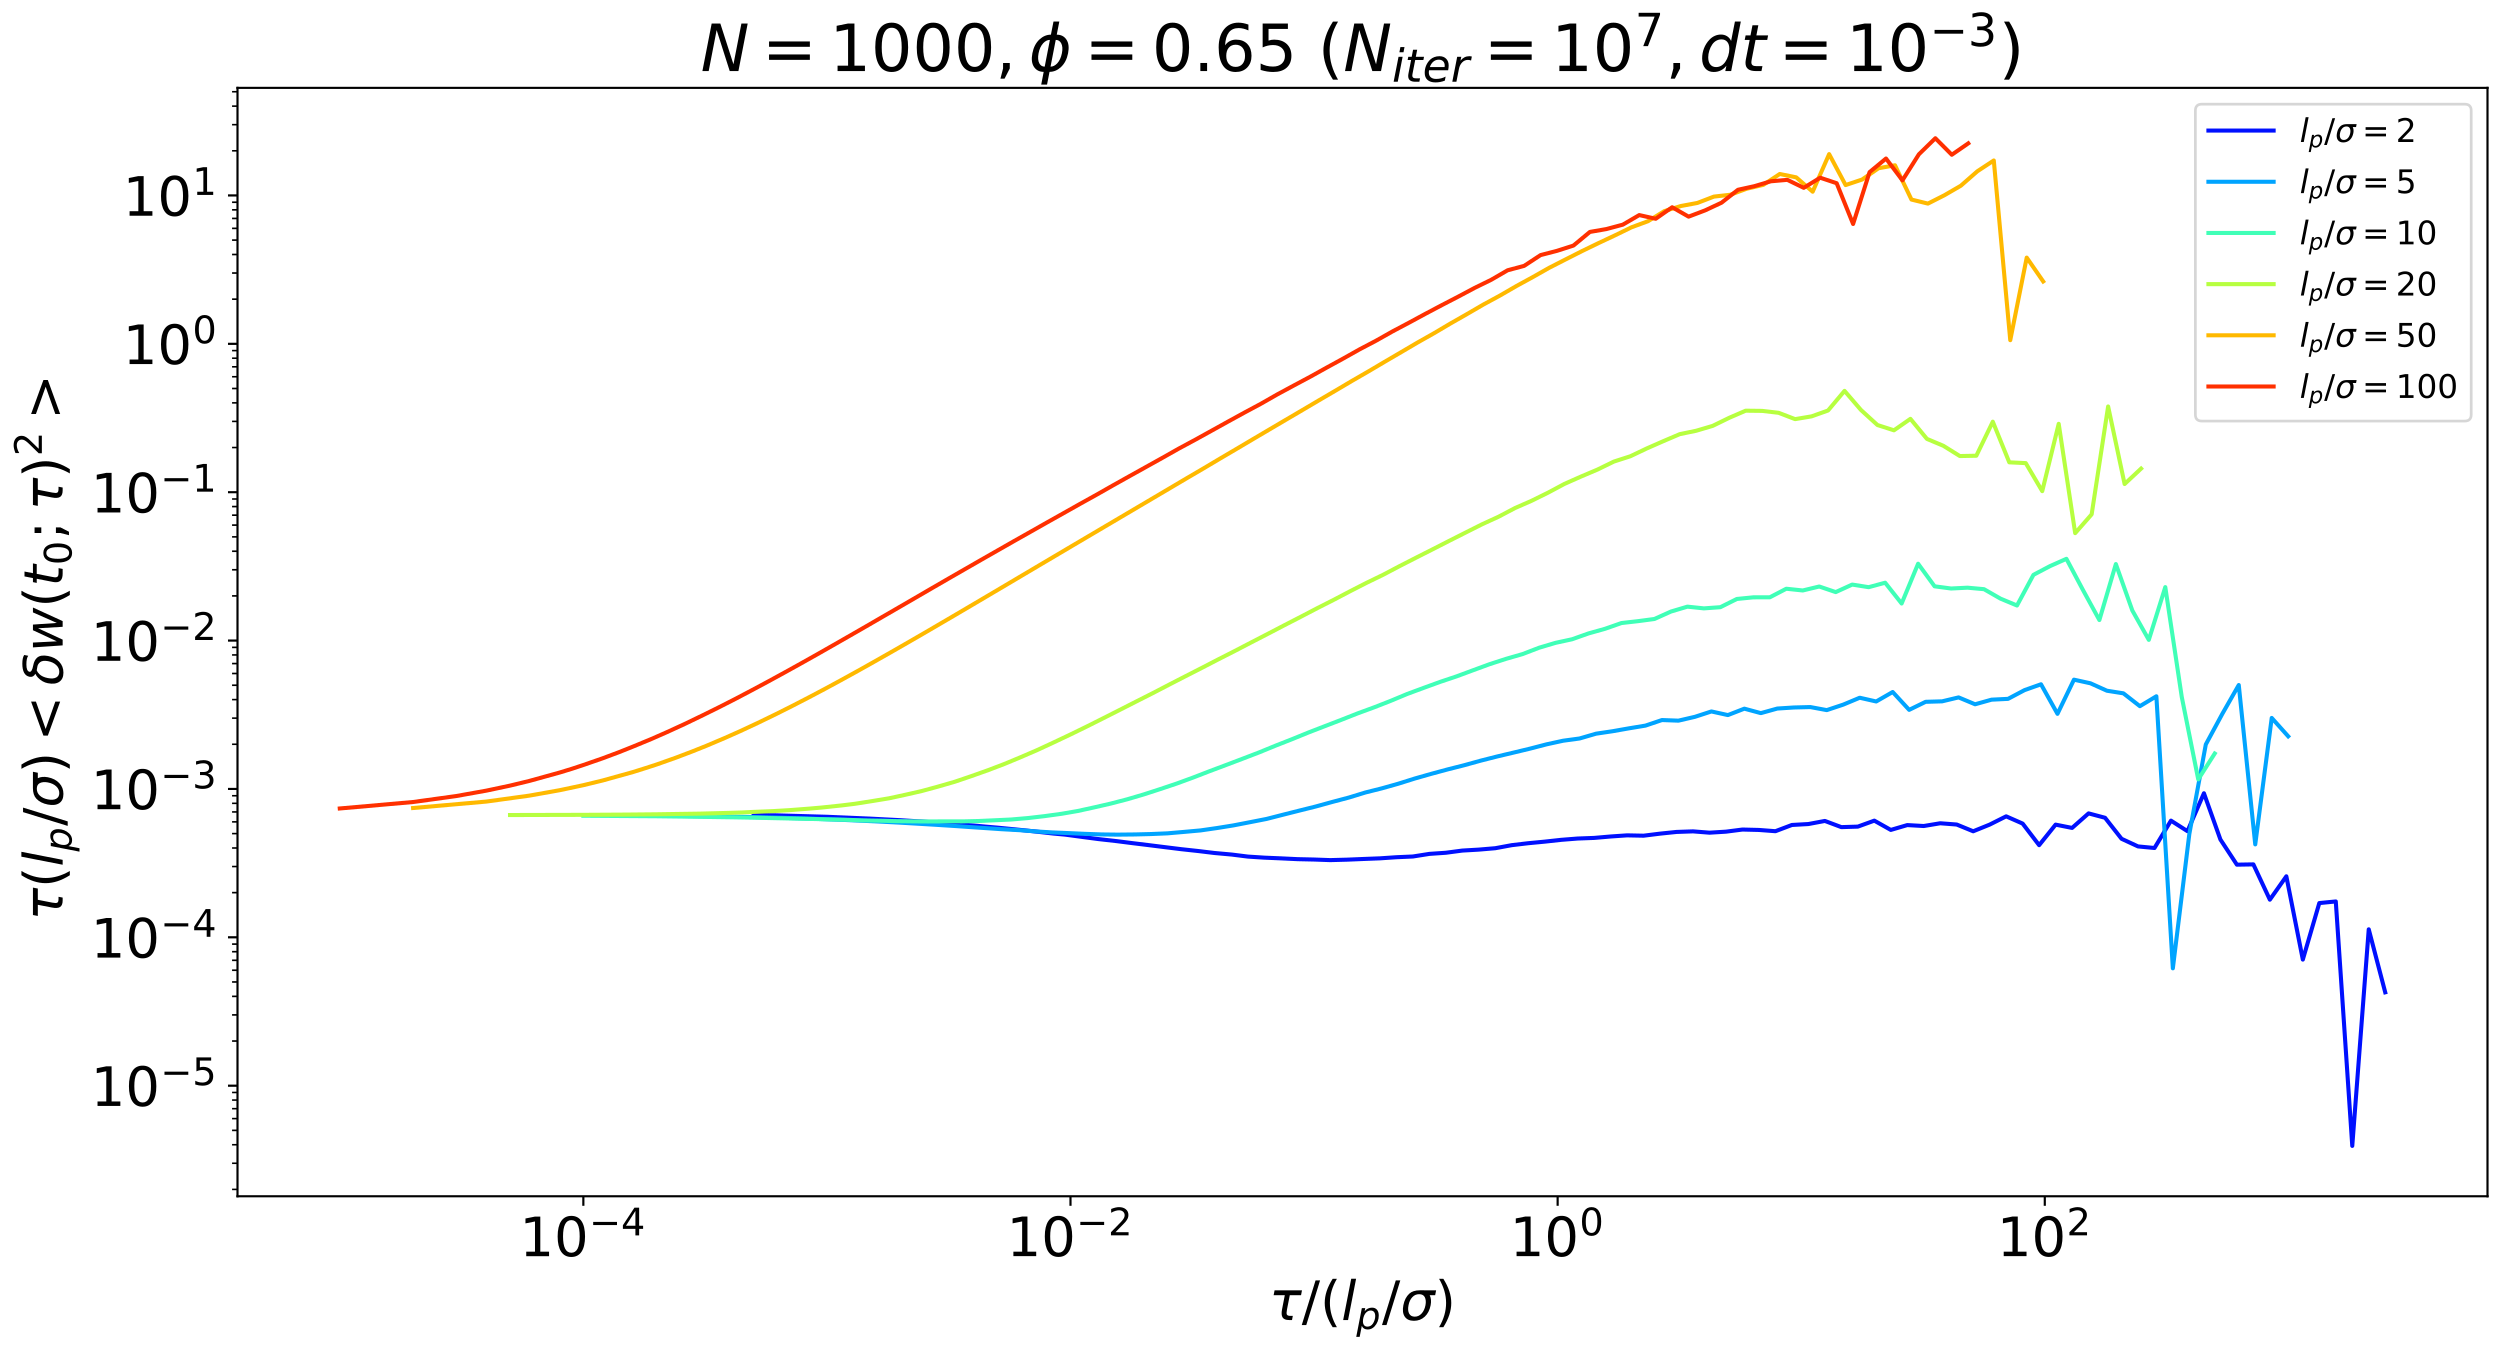 <?xml version="1.0" encoding="utf-8" standalone="no"?>
<!DOCTYPE svg PUBLIC "-//W3C//DTD SVG 1.1//EN"
  "http://www.w3.org/Graphics/SVG/1.1/DTD/svg11.dtd">
<!-- Created with matplotlib (https://matplotlib.org/) -->
<svg height="497.52pt" version="1.1" viewBox="0 0 920.16 497.52" width="920.16pt" xmlns="http://www.w3.org/2000/svg" xmlns:xlink="http://www.w3.org/1999/xlink">
 <defs>
  <style type="text/css">
*{stroke-linecap:butt;stroke-linejoin:round;}
  </style>
 </defs>
 <g id="figure_1">
  <g id="patch_1">
   <path d="M 0 497.52 
L 920.16 497.52 
L 920.16 0 
L 0 0 
z
" style="fill:#ffffff;"/>
  </g>
  <g id="axes_1">
   <g id="patch_2">
    <path d="M 87.415 440.305 
L 915.559 440.305 
L 915.559 32.339 
L 87.415 32.339 
z
" style="fill:#ffffff;"/>
   </g>
   <g id="matplotlib.axis_1">
    <g id="xtick_1">
     <g id="line2d_1">
      <defs>
       <path d="M 0 0 
L 0 3.5 
" id="m51d7470913" style="stroke:#000000;stroke-width:0.8;"/>
      </defs>
      <g>
       <use style="stroke:#000000;stroke-width:0.8;" x="214.709" xlink:href="#m51d7470913" y="440.305"/>
      </g>
     </g>
     <g id="text_1">
      <!-- $\mathdefault{10^{-4}}$ -->
      <defs>
       <path d="M 12.406 8.297 
L 28.516 8.297 
L 28.516 63.922 
L 10.984 60.406 
L 10.984 69.391 
L 28.422 72.906 
L 38.281 72.906 
L 38.281 8.297 
L 54.391 8.297 
L 54.391 0 
L 12.406 0 
z
" id="DejaVuSans-49"/>
       <path d="M 31.781 66.406 
Q 24.172 66.406 20.328 58.906 
Q 16.5 51.422 16.5 36.375 
Q 16.5 21.391 20.328 13.891 
Q 24.172 6.391 31.781 6.391 
Q 39.453 6.391 43.281 13.891 
Q 47.125 21.391 47.125 36.375 
Q 47.125 51.422 43.281 58.906 
Q 39.453 66.406 31.781 66.406 
z
M 31.781 74.219 
Q 44.047 74.219 50.516 64.516 
Q 56.984 54.828 56.984 36.375 
Q 56.984 17.969 50.516 8.266 
Q 44.047 -1.422 31.781 -1.422 
Q 19.531 -1.422 13.062 8.266 
Q 6.594 17.969 6.594 36.375 
Q 6.594 54.828 13.062 64.516 
Q 19.531 74.219 31.781 74.219 
z
" id="DejaVuSans-48"/>
       <path d="M 10.594 35.5 
L 73.188 35.5 
L 73.188 27.203 
L 10.594 27.203 
z
" id="DejaVuSans-8722"/>
       <path d="M 37.797 64.312 
L 12.891 25.391 
L 37.797 25.391 
z
M 35.203 72.906 
L 47.609 72.906 
L 47.609 25.391 
L 58.016 25.391 
L 58.016 17.188 
L 47.609 17.188 
L 47.609 0 
L 37.797 0 
L 37.797 17.188 
L 4.891 17.188 
L 4.891 26.703 
z
" id="DejaVuSans-52"/>
      </defs>
      <g transform="translate(191.209 462.502)scale(0.2 -0.2)">
       <use transform="translate(0 0.684)" xlink:href="#DejaVuSans-49"/>
       <use transform="translate(63.623 0.684)" xlink:href="#DejaVuSans-48"/>
       <use transform="translate(128.203 38.966)scale(0.7)" xlink:href="#DejaVuSans-8722"/>
       <use transform="translate(186.855 38.966)scale(0.7)" xlink:href="#DejaVuSans-52"/>
      </g>
     </g>
    </g>
    <g id="xtick_2">
     <g id="line2d_2">
      <g>
       <use style="stroke:#000000;stroke-width:0.8;" x="394.01" xlink:href="#m51d7470913" y="440.305"/>
      </g>
     </g>
     <g id="text_2">
      <!-- $\mathdefault{10^{-2}}$ -->
      <defs>
       <path d="M 19.188 8.297 
L 53.609 8.297 
L 53.609 0 
L 7.328 0 
L 7.328 8.297 
Q 12.938 14.109 22.625 23.891 
Q 32.328 33.688 34.812 36.531 
Q 39.547 41.844 41.422 45.531 
Q 43.312 49.219 43.312 52.781 
Q 43.312 58.594 39.234 62.25 
Q 35.156 65.922 28.609 65.922 
Q 23.969 65.922 18.812 64.312 
Q 13.672 62.703 7.812 59.422 
L 7.812 69.391 
Q 13.766 71.781 18.938 73 
Q 24.125 74.219 28.422 74.219 
Q 39.75 74.219 46.484 68.547 
Q 53.219 62.891 53.219 53.422 
Q 53.219 48.922 51.531 44.891 
Q 49.859 40.875 45.406 35.406 
Q 44.188 33.984 37.641 27.219 
Q 31.109 20.453 19.188 8.297 
z
" id="DejaVuSans-50"/>
      </defs>
      <g transform="translate(370.51 462.502)scale(0.2 -0.2)">
       <use transform="translate(0 0.766)" xlink:href="#DejaVuSans-49"/>
       <use transform="translate(63.623 0.766)" xlink:href="#DejaVuSans-48"/>
       <use transform="translate(128.203 39.047)scale(0.7)" xlink:href="#DejaVuSans-8722"/>
       <use transform="translate(186.855 39.047)scale(0.7)" xlink:href="#DejaVuSans-50"/>
      </g>
     </g>
    </g>
    <g id="xtick_3">
     <g id="line2d_3">
      <g>
       <use style="stroke:#000000;stroke-width:0.8;" x="573.312" xlink:href="#m51d7470913" y="440.305"/>
      </g>
     </g>
     <g id="text_3">
      <!-- $\mathdefault{10^{0}}$ -->
      <g transform="translate(555.712 462.502)scale(0.2 -0.2)">
       <use transform="translate(0 0.766)" xlink:href="#DejaVuSans-49"/>
       <use transform="translate(63.623 0.766)" xlink:href="#DejaVuSans-48"/>
       <use transform="translate(128.203 39.047)scale(0.7)" xlink:href="#DejaVuSans-48"/>
      </g>
     </g>
    </g>
    <g id="xtick_4">
     <g id="line2d_4">
      <g>
       <use style="stroke:#000000;stroke-width:0.8;" x="752.613" xlink:href="#m51d7470913" y="440.305"/>
      </g>
     </g>
     <g id="text_4">
      <!-- $\mathdefault{10^{2}}$ -->
      <g transform="translate(735.013 462.502)scale(0.2 -0.2)">
       <use transform="translate(0 0.766)" xlink:href="#DejaVuSans-49"/>
       <use transform="translate(63.623 0.766)" xlink:href="#DejaVuSans-48"/>
       <use transform="translate(128.203 39.047)scale(0.7)" xlink:href="#DejaVuSans-50"/>
      </g>
     </g>
    </g>
    <g id="text_5">
     <!-- $\tau/(l_p/\sigma)$ -->
     <defs>
      <path d="M 32.859 9.969 
Q 34.188 7.625 39.453 7.625 
L 43.75 7.625 
L 42.281 0 
L 36.922 0 
Q 28.125 0 25 4.688 
Q 21.922 9.469 23.969 19.828 
L 29 45.703 
L 8.453 45.703 
L 10.203 54.688 
L 60.641 54.688 
L 58.891 45.703 
L 38.188 45.703 
L 33.016 19.281 
Q 31.641 12.203 32.859 9.969 
z
" id="DejaVuSans-Oblique-964"/>
      <path d="M 25.391 72.906 
L 33.688 72.906 
L 8.297 -9.281 
L 0 -9.281 
z
" id="DejaVuSans-47"/>
      <path d="M 31 75.875 
Q 24.469 64.656 21.281 53.656 
Q 18.109 42.672 18.109 31.391 
Q 18.109 20.125 21.312 9.062 
Q 24.516 -2 31 -13.188 
L 23.188 -13.188 
Q 15.875 -1.703 12.234 9.375 
Q 8.594 20.453 8.594 31.391 
Q 8.594 42.281 12.203 53.312 
Q 15.828 64.359 23.188 75.875 
z
" id="DejaVuSans-40"/>
      <path d="M 18.312 75.984 
L 27.297 75.984 
L 12.5 0 
L 3.516 0 
z
" id="DejaVuSans-Oblique-108"/>
      <path d="M 49.609 33.688 
Q 49.609 40.875 46.484 44.672 
Q 43.359 48.484 37.5 48.484 
Q 33.5 48.484 29.859 46.438 
Q 26.219 44.391 23.391 40.484 
Q 20.609 36.625 18.938 31.156 
Q 17.281 25.688 17.281 20.312 
Q 17.281 13.484 20.406 9.797 
Q 23.531 6.109 29.297 6.109 
Q 33.547 6.109 37.188 8.109 
Q 40.828 10.109 43.406 13.922 
Q 46.188 17.922 47.891 23.344 
Q 49.609 28.766 49.609 33.688 
z
M 21.781 46.391 
Q 25.391 51.125 30.297 53.562 
Q 35.203 56 41.219 56 
Q 49.609 56 54.25 50.5 
Q 58.891 45.016 58.891 35.109 
Q 58.891 27 56 19.656 
Q 53.125 12.312 47.703 6.5 
Q 44.094 2.641 39.547 0.609 
Q 35.016 -1.422 29.984 -1.422 
Q 24.172 -1.422 20.219 1 
Q 16.266 3.422 14.312 8.203 
L 8.688 -20.797 
L -0.297 -20.797 
L 14.406 54.688 
L 23.391 54.688 
z
" id="DejaVuSans-Oblique-112"/>
      <path d="M 34.672 47.562 
Q 27.25 47.562 22.219 42.188 
Q 16.891 36.578 15.141 27.297 
Q 13.188 17.484 16.312 11.812 
Q 19.391 6.203 26.656 6.203 
Q 33.844 6.203 39.109 11.859 
Q 44.438 17.531 46.344 27.297 
Q 48.047 36.234 45.016 42.188 
Q 42.188 47.562 34.672 47.562 
z
M 36.078 54.734 
L 65.922 54.688 
L 64.156 45.703 
L 54.109 45.703 
Q 57.906 38.094 55.859 27.297 
Q 53.219 13.875 45.062 6.25 
Q 36.859 -1.422 25.141 -1.422 
Q 13.375 -1.422 8.203 6.25 
Q 3.031 13.875 5.672 27.297 
Q 8.25 40.766 16.406 48.391 
Q 23.188 54.734 36.078 54.734 
z
" id="DejaVuSans-Oblique-963"/>
      <path d="M 8.016 75.875 
L 15.828 75.875 
Q 23.141 64.359 26.781 53.312 
Q 30.422 42.281 30.422 31.391 
Q 30.422 20.453 26.781 9.375 
Q 23.141 -1.703 15.828 -13.188 
L 8.016 -13.188 
Q 14.5 -2 17.703 9.062 
Q 20.906 20.125 20.906 31.391 
Q 20.906 42.672 17.703 53.656 
Q 14.5 64.656 8.016 75.875 
z
" id="DejaVuSans-41"/>
     </defs>
     <g transform="translate(467.087 485.861)scale(0.2 -0.2)">
      <use transform="translate(0 0.016)" xlink:href="#DejaVuSans-Oblique-964"/>
      <use transform="translate(60.205 0.016)" xlink:href="#DejaVuSans-47"/>
      <use transform="translate(93.896 0.016)" xlink:href="#DejaVuSans-40"/>
      <use transform="translate(132.91 0.016)" xlink:href="#DejaVuSans-Oblique-108"/>
      <use transform="translate(160.693 -16.391)scale(0.7)" xlink:href="#DejaVuSans-Oblique-112"/>
      <use transform="translate(207.861 0.016)" xlink:href="#DejaVuSans-47"/>
      <use transform="translate(241.553 0.016)" xlink:href="#DejaVuSans-Oblique-963"/>
      <use transform="translate(304.932 0.016)" xlink:href="#DejaVuSans-41"/>
     </g>
    </g>
   </g>
   <g id="matplotlib.axis_2">
    <g id="ytick_1">
     <g id="line2d_5">
      <defs>
       <path d="M 0 0 
L -3.5 0 
" id="mcad08c10b7" style="stroke:#000000;stroke-width:0.8;"/>
      </defs>
      <g>
       <use style="stroke:#000000;stroke-width:0.8;" x="87.415" xlink:href="#mcad08c10b7" y="399.602"/>
      </g>
     </g>
     <g id="text_6">
      <!-- $\mathdefault{10^{-5}}$ -->
      <defs>
       <path d="M 10.797 72.906 
L 49.516 72.906 
L 49.516 64.594 
L 19.828 64.594 
L 19.828 46.734 
Q 21.969 47.469 24.109 47.828 
Q 26.266 48.188 28.422 48.188 
Q 40.625 48.188 47.75 41.5 
Q 54.891 34.812 54.891 23.391 
Q 54.891 11.625 47.562 5.094 
Q 40.234 -1.422 26.906 -1.422 
Q 22.312 -1.422 17.547 -0.641 
Q 12.797 0.141 7.719 1.703 
L 7.719 11.625 
Q 12.109 9.234 16.797 8.062 
Q 21.484 6.891 26.703 6.891 
Q 35.156 6.891 40.078 11.328 
Q 45.016 15.766 45.016 23.391 
Q 45.016 31 40.078 35.438 
Q 35.156 39.891 26.703 39.891 
Q 22.75 39.891 18.812 39.016 
Q 14.891 38.141 10.797 36.281 
z
" id="DejaVuSans-53"/>
      </defs>
      <g transform="translate(33.415 407.201)scale(0.2 -0.2)">
       <use transform="translate(0 0.684)" xlink:href="#DejaVuSans-49"/>
       <use transform="translate(63.623 0.684)" xlink:href="#DejaVuSans-48"/>
       <use transform="translate(128.203 38.966)scale(0.7)" xlink:href="#DejaVuSans-8722"/>
       <use transform="translate(186.855 38.966)scale(0.7)" xlink:href="#DejaVuSans-53"/>
      </g>
     </g>
    </g>
    <g id="ytick_2">
     <g id="line2d_6">
      <g>
       <use style="stroke:#000000;stroke-width:0.8;" x="87.415" xlink:href="#mcad08c10b7" y="344.992"/>
      </g>
     </g>
     <g id="text_7">
      <!-- $\mathdefault{10^{-4}}$ -->
      <g transform="translate(33.415 352.59)scale(0.2 -0.2)">
       <use transform="translate(0 0.684)" xlink:href="#DejaVuSans-49"/>
       <use transform="translate(63.623 0.684)" xlink:href="#DejaVuSans-48"/>
       <use transform="translate(128.203 38.966)scale(0.7)" xlink:href="#DejaVuSans-8722"/>
       <use transform="translate(186.855 38.966)scale(0.7)" xlink:href="#DejaVuSans-52"/>
      </g>
     </g>
    </g>
    <g id="ytick_3">
     <g id="line2d_7">
      <g>
       <use style="stroke:#000000;stroke-width:0.8;" x="87.415" xlink:href="#mcad08c10b7" y="290.381"/>
      </g>
     </g>
     <g id="text_8">
      <!-- $\mathdefault{10^{-3}}$ -->
      <defs>
       <path d="M 40.578 39.312 
Q 47.656 37.797 51.625 33 
Q 55.609 28.219 55.609 21.188 
Q 55.609 10.406 48.188 4.484 
Q 40.766 -1.422 27.094 -1.422 
Q 22.516 -1.422 17.656 -0.516 
Q 12.797 0.391 7.625 2.203 
L 7.625 11.719 
Q 11.719 9.328 16.594 8.109 
Q 21.484 6.891 26.812 6.891 
Q 36.078 6.891 40.938 10.547 
Q 45.797 14.203 45.797 21.188 
Q 45.797 27.641 41.281 31.266 
Q 36.766 34.906 28.719 34.906 
L 20.219 34.906 
L 20.219 43.016 
L 29.109 43.016 
Q 36.375 43.016 40.234 45.922 
Q 44.094 48.828 44.094 54.297 
Q 44.094 59.906 40.109 62.906 
Q 36.141 65.922 28.719 65.922 
Q 24.656 65.922 20.016 65.031 
Q 15.375 64.156 9.812 62.312 
L 9.812 71.094 
Q 15.438 72.656 20.344 73.438 
Q 25.25 74.219 29.594 74.219 
Q 40.828 74.219 47.359 69.109 
Q 53.906 64.016 53.906 55.328 
Q 53.906 49.266 50.438 45.094 
Q 46.969 40.922 40.578 39.312 
z
" id="DejaVuSans-51"/>
      </defs>
      <g transform="translate(33.415 297.979)scale(0.2 -0.2)">
       <use transform="translate(0 0.766)" xlink:href="#DejaVuSans-49"/>
       <use transform="translate(63.623 0.766)" xlink:href="#DejaVuSans-48"/>
       <use transform="translate(128.203 39.047)scale(0.7)" xlink:href="#DejaVuSans-8722"/>
       <use transform="translate(186.855 39.047)scale(0.7)" xlink:href="#DejaVuSans-51"/>
      </g>
     </g>
    </g>
    <g id="ytick_4">
     <g id="line2d_8">
      <g>
       <use style="stroke:#000000;stroke-width:0.8;" x="87.415" xlink:href="#mcad08c10b7" y="235.77"/>
      </g>
     </g>
     <g id="text_9">
      <!-- $\mathdefault{10^{-2}}$ -->
      <g transform="translate(33.415 243.369)scale(0.2 -0.2)">
       <use transform="translate(0 0.766)" xlink:href="#DejaVuSans-49"/>
       <use transform="translate(63.623 0.766)" xlink:href="#DejaVuSans-48"/>
       <use transform="translate(128.203 39.047)scale(0.7)" xlink:href="#DejaVuSans-8722"/>
       <use transform="translate(186.855 39.047)scale(0.7)" xlink:href="#DejaVuSans-50"/>
      </g>
     </g>
    </g>
    <g id="ytick_5">
     <g id="line2d_9">
      <g>
       <use style="stroke:#000000;stroke-width:0.8;" x="87.415" xlink:href="#mcad08c10b7" y="181.159"/>
      </g>
     </g>
     <g id="text_10">
      <!-- $\mathdefault{10^{-1}}$ -->
      <g transform="translate(33.415 188.758)scale(0.2 -0.2)">
       <use transform="translate(0 0.684)" xlink:href="#DejaVuSans-49"/>
       <use transform="translate(63.623 0.684)" xlink:href="#DejaVuSans-48"/>
       <use transform="translate(128.203 38.966)scale(0.7)" xlink:href="#DejaVuSans-8722"/>
       <use transform="translate(186.855 38.966)scale(0.7)" xlink:href="#DejaVuSans-49"/>
      </g>
     </g>
    </g>
    <g id="ytick_6">
     <g id="line2d_10">
      <g>
       <use style="stroke:#000000;stroke-width:0.8;" x="87.415" xlink:href="#mcad08c10b7" y="126.549"/>
      </g>
     </g>
     <g id="text_11">
      <!-- $\mathdefault{10^{0}}$ -->
      <g transform="translate(45.215 134.147)scale(0.2 -0.2)">
       <use transform="translate(0 0.766)" xlink:href="#DejaVuSans-49"/>
       <use transform="translate(63.623 0.766)" xlink:href="#DejaVuSans-48"/>
       <use transform="translate(128.203 39.047)scale(0.7)" xlink:href="#DejaVuSans-48"/>
      </g>
     </g>
    </g>
    <g id="ytick_7">
     <g id="line2d_11">
      <g>
       <use style="stroke:#000000;stroke-width:0.8;" x="87.415" xlink:href="#mcad08c10b7" y="71.938"/>
      </g>
     </g>
     <g id="text_12">
      <!-- $\mathdefault{10^{1}}$ -->
      <g transform="translate(45.215 79.536)scale(0.2 -0.2)">
       <use transform="translate(0 0.684)" xlink:href="#DejaVuSans-49"/>
       <use transform="translate(63.623 0.684)" xlink:href="#DejaVuSans-48"/>
       <use transform="translate(128.203 38.966)scale(0.7)" xlink:href="#DejaVuSans-49"/>
      </g>
     </g>
    </g>
    <g id="ytick_8">
     <g id="line2d_12">
      <defs>
       <path d="M 0 0 
L -2 0 
" id="mdde4b1c994" style="stroke:#000000;stroke-width:0.6;"/>
      </defs>
      <g>
       <use style="stroke:#000000;stroke-width:0.6;" x="87.415" xlink:href="#mdde4b1c994" y="437.773"/>
      </g>
     </g>
    </g>
    <g id="ytick_9">
     <g id="line2d_13">
      <g>
       <use style="stroke:#000000;stroke-width:0.6;" x="87.415" xlink:href="#mdde4b1c994" y="428.157"/>
      </g>
     </g>
    </g>
    <g id="ytick_10">
     <g id="line2d_14">
      <g>
       <use style="stroke:#000000;stroke-width:0.6;" x="87.415" xlink:href="#mdde4b1c994" y="421.334"/>
      </g>
     </g>
    </g>
    <g id="ytick_11">
     <g id="line2d_15">
      <g>
       <use style="stroke:#000000;stroke-width:0.6;" x="87.415" xlink:href="#mdde4b1c994" y="416.042"/>
      </g>
     </g>
    </g>
    <g id="ytick_12">
     <g id="line2d_16">
      <g>
       <use style="stroke:#000000;stroke-width:0.6;" x="87.415" xlink:href="#mdde4b1c994" y="411.718"/>
      </g>
     </g>
    </g>
    <g id="ytick_13">
     <g id="line2d_17">
      <g>
       <use style="stroke:#000000;stroke-width:0.6;" x="87.415" xlink:href="#mdde4b1c994" y="408.062"/>
      </g>
     </g>
    </g>
    <g id="ytick_14">
     <g id="line2d_18">
      <g>
       <use style="stroke:#000000;stroke-width:0.6;" x="87.415" xlink:href="#mdde4b1c994" y="404.895"/>
      </g>
     </g>
    </g>
    <g id="ytick_15">
     <g id="line2d_19">
      <g>
       <use style="stroke:#000000;stroke-width:0.6;" x="87.415" xlink:href="#mdde4b1c994" y="402.101"/>
      </g>
     </g>
    </g>
    <g id="ytick_16">
     <g id="line2d_20">
      <g>
       <use style="stroke:#000000;stroke-width:0.6;" x="87.415" xlink:href="#mdde4b1c994" y="383.163"/>
      </g>
     </g>
    </g>
    <g id="ytick_17">
     <g id="line2d_21">
      <g>
       <use style="stroke:#000000;stroke-width:0.6;" x="87.415" xlink:href="#mdde4b1c994" y="373.546"/>
      </g>
     </g>
    </g>
    <g id="ytick_18">
     <g id="line2d_22">
      <g>
       <use style="stroke:#000000;stroke-width:0.6;" x="87.415" xlink:href="#mdde4b1c994" y="366.723"/>
      </g>
     </g>
    </g>
    <g id="ytick_19">
     <g id="line2d_23">
      <g>
       <use style="stroke:#000000;stroke-width:0.6;" x="87.415" xlink:href="#mdde4b1c994" y="361.431"/>
      </g>
     </g>
    </g>
    <g id="ytick_20">
     <g id="line2d_24">
      <g>
       <use style="stroke:#000000;stroke-width:0.6;" x="87.415" xlink:href="#mdde4b1c994" y="357.107"/>
      </g>
     </g>
    </g>
    <g id="ytick_21">
     <g id="line2d_25">
      <g>
       <use style="stroke:#000000;stroke-width:0.6;" x="87.415" xlink:href="#mdde4b1c994" y="353.451"/>
      </g>
     </g>
    </g>
    <g id="ytick_22">
     <g id="line2d_26">
      <g>
       <use style="stroke:#000000;stroke-width:0.6;" x="87.415" xlink:href="#mdde4b1c994" y="350.284"/>
      </g>
     </g>
    </g>
    <g id="ytick_23">
     <g id="line2d_27">
      <g>
       <use style="stroke:#000000;stroke-width:0.6;" x="87.415" xlink:href="#mdde4b1c994" y="347.49"/>
      </g>
     </g>
    </g>
    <g id="ytick_24">
     <g id="line2d_28">
      <g>
       <use style="stroke:#000000;stroke-width:0.6;" x="87.415" xlink:href="#mdde4b1c994" y="328.552"/>
      </g>
     </g>
    </g>
    <g id="ytick_25">
     <g id="line2d_29">
      <g>
       <use style="stroke:#000000;stroke-width:0.6;" x="87.415" xlink:href="#mdde4b1c994" y="318.936"/>
      </g>
     </g>
    </g>
    <g id="ytick_26">
     <g id="line2d_30">
      <g>
       <use style="stroke:#000000;stroke-width:0.6;" x="87.415" xlink:href="#mdde4b1c994" y="312.113"/>
      </g>
     </g>
    </g>
    <g id="ytick_27">
     <g id="line2d_31">
      <g>
       <use style="stroke:#000000;stroke-width:0.6;" x="87.415" xlink:href="#mdde4b1c994" y="306.82"/>
      </g>
     </g>
    </g>
    <g id="ytick_28">
     <g id="line2d_32">
      <g>
       <use style="stroke:#000000;stroke-width:0.6;" x="87.415" xlink:href="#mdde4b1c994" y="302.496"/>
      </g>
     </g>
    </g>
    <g id="ytick_29">
     <g id="line2d_33">
      <g>
       <use style="stroke:#000000;stroke-width:0.6;" x="87.415" xlink:href="#mdde4b1c994" y="298.84"/>
      </g>
     </g>
    </g>
    <g id="ytick_30">
     <g id="line2d_34">
      <g>
       <use style="stroke:#000000;stroke-width:0.6;" x="87.415" xlink:href="#mdde4b1c994" y="295.673"/>
      </g>
     </g>
    </g>
    <g id="ytick_31">
     <g id="line2d_35">
      <g>
       <use style="stroke:#000000;stroke-width:0.6;" x="87.415" xlink:href="#mdde4b1c994" y="292.88"/>
      </g>
     </g>
    </g>
    <g id="ytick_32">
     <g id="line2d_36">
      <g>
       <use style="stroke:#000000;stroke-width:0.6;" x="87.415" xlink:href="#mdde4b1c994" y="273.941"/>
      </g>
     </g>
    </g>
    <g id="ytick_33">
     <g id="line2d_37">
      <g>
       <use style="stroke:#000000;stroke-width:0.6;" x="87.415" xlink:href="#mdde4b1c994" y="264.325"/>
      </g>
     </g>
    </g>
    <g id="ytick_34">
     <g id="line2d_38">
      <g>
       <use style="stroke:#000000;stroke-width:0.6;" x="87.415" xlink:href="#mdde4b1c994" y="257.502"/>
      </g>
     </g>
    </g>
    <g id="ytick_35">
     <g id="line2d_39">
      <g>
       <use style="stroke:#000000;stroke-width:0.6;" x="87.415" xlink:href="#mdde4b1c994" y="252.21"/>
      </g>
     </g>
    </g>
    <g id="ytick_36">
     <g id="line2d_40">
      <g>
       <use style="stroke:#000000;stroke-width:0.6;" x="87.415" xlink:href="#mdde4b1c994" y="247.885"/>
      </g>
     </g>
    </g>
    <g id="ytick_37">
     <g id="line2d_41">
      <g>
       <use style="stroke:#000000;stroke-width:0.6;" x="87.415" xlink:href="#mdde4b1c994" y="244.229"/>
      </g>
     </g>
    </g>
    <g id="ytick_38">
     <g id="line2d_42">
      <g>
       <use style="stroke:#000000;stroke-width:0.6;" x="87.415" xlink:href="#mdde4b1c994" y="241.062"/>
      </g>
     </g>
    </g>
    <g id="ytick_39">
     <g id="line2d_43">
      <g>
       <use style="stroke:#000000;stroke-width:0.6;" x="87.415" xlink:href="#mdde4b1c994" y="238.269"/>
      </g>
     </g>
    </g>
    <g id="ytick_40">
     <g id="line2d_44">
      <g>
       <use style="stroke:#000000;stroke-width:0.6;" x="87.415" xlink:href="#mdde4b1c994" y="219.331"/>
      </g>
     </g>
    </g>
    <g id="ytick_41">
     <g id="line2d_45">
      <g>
       <use style="stroke:#000000;stroke-width:0.6;" x="87.415" xlink:href="#mdde4b1c994" y="209.714"/>
      </g>
     </g>
    </g>
    <g id="ytick_42">
     <g id="line2d_46">
      <g>
       <use style="stroke:#000000;stroke-width:0.6;" x="87.415" xlink:href="#mdde4b1c994" y="202.891"/>
      </g>
     </g>
    </g>
    <g id="ytick_43">
     <g id="line2d_47">
      <g>
       <use style="stroke:#000000;stroke-width:0.6;" x="87.415" xlink:href="#mdde4b1c994" y="197.599"/>
      </g>
     </g>
    </g>
    <g id="ytick_44">
     <g id="line2d_48">
      <g>
       <use style="stroke:#000000;stroke-width:0.6;" x="87.415" xlink:href="#mdde4b1c994" y="193.275"/>
      </g>
     </g>
    </g>
    <g id="ytick_45">
     <g id="line2d_49">
      <g>
       <use style="stroke:#000000;stroke-width:0.6;" x="87.415" xlink:href="#mdde4b1c994" y="189.619"/>
      </g>
     </g>
    </g>
    <g id="ytick_46">
     <g id="line2d_50">
      <g>
       <use style="stroke:#000000;stroke-width:0.6;" x="87.415" xlink:href="#mdde4b1c994" y="186.452"/>
      </g>
     </g>
    </g>
    <g id="ytick_47">
     <g id="line2d_51">
      <g>
       <use style="stroke:#000000;stroke-width:0.6;" x="87.415" xlink:href="#mdde4b1c994" y="183.658"/>
      </g>
     </g>
    </g>
    <g id="ytick_48">
     <g id="line2d_52">
      <g>
       <use style="stroke:#000000;stroke-width:0.6;" x="87.415" xlink:href="#mdde4b1c994" y="164.72"/>
      </g>
     </g>
    </g>
    <g id="ytick_49">
     <g id="line2d_53">
      <g>
       <use style="stroke:#000000;stroke-width:0.6;" x="87.415" xlink:href="#mdde4b1c994" y="155.104"/>
      </g>
     </g>
    </g>
    <g id="ytick_50">
     <g id="line2d_54">
      <g>
       <use style="stroke:#000000;stroke-width:0.6;" x="87.415" xlink:href="#mdde4b1c994" y="148.281"/>
      </g>
     </g>
    </g>
    <g id="ytick_51">
     <g id="line2d_55">
      <g>
       <use style="stroke:#000000;stroke-width:0.6;" x="87.415" xlink:href="#mdde4b1c994" y="142.988"/>
      </g>
     </g>
    </g>
    <g id="ytick_52">
     <g id="line2d_56">
      <g>
       <use style="stroke:#000000;stroke-width:0.6;" x="87.415" xlink:href="#mdde4b1c994" y="138.664"/>
      </g>
     </g>
    </g>
    <g id="ytick_53">
     <g id="line2d_57">
      <g>
       <use style="stroke:#000000;stroke-width:0.6;" x="87.415" xlink:href="#mdde4b1c994" y="135.008"/>
      </g>
     </g>
    </g>
    <g id="ytick_54">
     <g id="line2d_58">
      <g>
       <use style="stroke:#000000;stroke-width:0.6;" x="87.415" xlink:href="#mdde4b1c994" y="131.841"/>
      </g>
     </g>
    </g>
    <g id="ytick_55">
     <g id="line2d_59">
      <g>
       <use style="stroke:#000000;stroke-width:0.6;" x="87.415" xlink:href="#mdde4b1c994" y="129.048"/>
      </g>
     </g>
    </g>
    <g id="ytick_56">
     <g id="line2d_60">
      <g>
       <use style="stroke:#000000;stroke-width:0.6;" x="87.415" xlink:href="#mdde4b1c994" y="110.109"/>
      </g>
     </g>
    </g>
    <g id="ytick_57">
     <g id="line2d_61">
      <g>
       <use style="stroke:#000000;stroke-width:0.6;" x="87.415" xlink:href="#mdde4b1c994" y="100.493"/>
      </g>
     </g>
    </g>
    <g id="ytick_58">
     <g id="line2d_62">
      <g>
       <use style="stroke:#000000;stroke-width:0.6;" x="87.415" xlink:href="#mdde4b1c994" y="93.67"/>
      </g>
     </g>
    </g>
    <g id="ytick_59">
     <g id="line2d_63">
      <g>
       <use style="stroke:#000000;stroke-width:0.6;" x="87.415" xlink:href="#mdde4b1c994" y="88.377"/>
      </g>
     </g>
    </g>
    <g id="ytick_60">
     <g id="line2d_64">
      <g>
       <use style="stroke:#000000;stroke-width:0.6;" x="87.415" xlink:href="#mdde4b1c994" y="84.053"/>
      </g>
     </g>
    </g>
    <g id="ytick_61">
     <g id="line2d_65">
      <g>
       <use style="stroke:#000000;stroke-width:0.6;" x="87.415" xlink:href="#mdde4b1c994" y="80.397"/>
      </g>
     </g>
    </g>
    <g id="ytick_62">
     <g id="line2d_66">
      <g>
       <use style="stroke:#000000;stroke-width:0.6;" x="87.415" xlink:href="#mdde4b1c994" y="77.23"/>
      </g>
     </g>
    </g>
    <g id="ytick_63">
     <g id="line2d_67">
      <g>
       <use style="stroke:#000000;stroke-width:0.6;" x="87.415" xlink:href="#mdde4b1c994" y="74.437"/>
      </g>
     </g>
    </g>
    <g id="ytick_64">
     <g id="line2d_68">
      <g>
       <use style="stroke:#000000;stroke-width:0.6;" x="87.415" xlink:href="#mdde4b1c994" y="55.499"/>
      </g>
     </g>
    </g>
    <g id="ytick_65">
     <g id="line2d_69">
      <g>
       <use style="stroke:#000000;stroke-width:0.6;" x="87.415" xlink:href="#mdde4b1c994" y="45.882"/>
      </g>
     </g>
    </g>
    <g id="ytick_66">
     <g id="line2d_70">
      <g>
       <use style="stroke:#000000;stroke-width:0.6;" x="87.415" xlink:href="#mdde4b1c994" y="39.059"/>
      </g>
     </g>
    </g>
    <g id="ytick_67">
     <g id="line2d_71">
      <g>
       <use style="stroke:#000000;stroke-width:0.6;" x="87.415" xlink:href="#mdde4b1c994" y="33.767"/>
      </g>
     </g>
    </g>
    <g id="text_13">
     <!-- $\tau (l_p/\sigma) &lt;\delta w(t_0; \tau)^2&gt;$ -->
     <defs>
      <path d="M 73.188 49.219 
L 22.797 31.297 
L 73.188 13.484 
L 73.188 4.594 
L 10.594 27.297 
L 10.594 35.406 
L 73.188 58.109 
z
" id="DejaVuSans-60"/>
      <path d="M 54.25 63.328 
Q 49.953 66.75 38.281 66.75 
Q 25.922 66.75 24.812 61.031 
Q 23.922 56.547 36.375 54.203 
Q 46.141 52.391 50.828 46.922 
Q 56.5 40.328 53.859 26.812 
Q 51.312 13.875 43.172 6.25 
Q 34.969 -1.422 23.25 -1.422 
Q 11.578 -1.422 6.344 6.25 
Q 1.125 13.875 3.766 27.297 
Q 5.672 37.25 13.922 45.312 
Q 17.141 48.438 21.141 50.203 
Q 14.266 54.047 15.625 60.938 
Q 18.219 74.219 39.75 74.219 
Q 50.531 74.219 55.719 70.797 
z
M 27.391 47.75 
Q 23.828 46.344 20.406 42.781 
Q 15.141 37.25 13.234 27.297 
Q 11.281 17.391 14.359 11.812 
Q 17.484 6.203 24.75 6.203 
Q 31.938 6.203 37.203 11.859 
Q 42.531 17.531 44.344 26.812 
Q 46.188 36.531 42.672 41.219 
Q 38.922 46.234 32.859 46.781 
Q 29.781 47.078 27.391 47.75 
z
" id="DejaVuSans-Oblique-948"/>
      <path d="M 8.5 54.688 
L 17.391 54.688 
L 19.672 10.688 
L 40.094 54.688 
L 50.484 54.688 
L 53.516 10.688 
L 72.906 54.688 
L 81.891 54.688 
L 56.891 0 
L 46.391 0 
L 43.703 45.312 
L 22.797 0 
L 12.203 0 
z
" id="DejaVuSans-Oblique-119"/>
      <path d="M 42.281 54.688 
L 40.922 47.703 
L 23 47.703 
L 17.188 18.016 
Q 16.891 16.359 16.75 15.234 
Q 16.609 14.109 16.609 13.484 
Q 16.609 10.359 18.484 8.938 
Q 20.359 7.516 24.516 7.516 
L 33.594 7.516 
L 32.078 0 
L 23.484 0 
Q 15.484 0 11.547 3.125 
Q 7.625 6.25 7.625 12.594 
Q 7.625 13.719 7.766 15.062 
Q 7.906 16.406 8.203 18.016 
L 14.016 47.703 
L 6.391 47.703 
L 7.812 54.688 
L 15.281 54.688 
L 18.312 70.219 
L 27.297 70.219 
L 24.312 54.688 
z
" id="DejaVuSans-Oblique-116"/>
      <path d="M 11.719 51.703 
L 22.016 51.703 
L 22.016 39.312 
L 11.719 39.312 
z
M 11.719 12.406 
L 22.016 12.406 
L 22.016 4 
L 14.016 -11.625 
L 7.719 -11.625 
L 11.719 4 
z
" id="DejaVuSans-59"/>
      <path d="M 10.594 49.219 
L 10.594 58.109 
L 73.188 35.406 
L 73.188 27.297 
L 10.594 4.594 
L 10.594 13.484 
L 60.891 31.297 
z
" id="DejaVuSans-62"/>
     </defs>
     <g transform="translate(23.215 338.822)rotate(-90)scale(0.2 -0.2)">
      <use transform="translate(0 0.766)" xlink:href="#DejaVuSans-Oblique-964"/>
      <use transform="translate(60.205 0.766)" xlink:href="#DejaVuSans-40"/>
      <use transform="translate(99.219 0.766)" xlink:href="#DejaVuSans-Oblique-108"/>
      <use transform="translate(127.002 -15.641)scale(0.7)" xlink:href="#DejaVuSans-Oblique-112"/>
      <use transform="translate(174.17 0.766)" xlink:href="#DejaVuSans-47"/>
      <use transform="translate(207.861 0.766)" xlink:href="#DejaVuSans-Oblique-963"/>
      <use transform="translate(271.24 0.766)" xlink:href="#DejaVuSans-41"/>
      <use transform="translate(329.736 0.766)" xlink:href="#DejaVuSans-60"/>
      <use transform="translate(433.008 0.766)" xlink:href="#DejaVuSans-Oblique-948"/>
      <use transform="translate(494.189 0.766)" xlink:href="#DejaVuSans-Oblique-119"/>
      <use transform="translate(575.977 0.766)" xlink:href="#DejaVuSans-40"/>
      <use transform="translate(614.99 0.766)" xlink:href="#DejaVuSans-Oblique-116"/>
      <use transform="translate(654.199 -15.641)scale(0.7)" xlink:href="#DejaVuSans-48"/>
      <use transform="translate(701.47 0.766)" xlink:href="#DejaVuSans-59"/>
      <use transform="translate(754.644 0.766)" xlink:href="#DejaVuSans-Oblique-964"/>
      <use transform="translate(814.849 0.766)" xlink:href="#DejaVuSans-41"/>
      <use transform="translate(854.819 39.047)scale(0.7)" xlink:href="#DejaVuSans-50"/>
      <use transform="translate(921.572 0.766)" xlink:href="#DejaVuSans-62"/>
     </g>
    </g>
   </g>
   <g id="line2d_72">
    <path clip-path="url(#pa10a50c37f)" d="M 277.372 299.863 
L 304.36 300.626 
L 320.146 301.298 
L 331.347 301.881 
L 340.035 302.432 
L 347.134 302.931 
L 358.335 303.828 
L 362.921 304.261 
L 367.023 304.615 
L 374.121 305.311 
L 380.123 305.931 
L 387.683 306.798 
L 392.013 307.194 
L 399.452 308.194 
L 404.225 308.824 
L 411.074 309.599 
L 416.896 310.341 
L 422.898 311.075 
L 428.899 311.826 
L 434.788 312.555 
L 441.081 313.239 
L 447 313.957 
L 453.427 314.538 
L 459.308 315.278 
L 465.362 315.672 
L 471.408 315.927 
L 477.562 316.224 
L 483.661 316.363 
L 489.607 316.577 
L 495.776 316.411 
L 501.839 316.159 
L 507.928 315.922 
L 513.915 315.515 
L 520.031 315.246 
L 526.11 314.284 
L 532.158 313.869 
L 538.216 313.064 
L 544.286 312.712 
L 550.352 312.197 
L 556.419 311.073 
L 562.473 310.359 
L 568.555 309.777 
L 574.614 309.113 
L 580.669 308.633 
L 586.745 308.406 
L 592.809 307.881 
L 598.872 307.463 
L 604.946 307.59 
L 611.006 306.834 
L 617.073 306.206 
L 623.141 305.996 
L 629.205 306.479 
L 635.272 306.105 
L 641.339 305.323 
L 647.405 305.476 
L 653.471 305.938 
L 659.536 303.642 
L 665.602 303.299 
L 671.669 302.159 
L 677.734 304.435 
L 683.801 304.248 
L 689.867 302.05 
L 695.933 305.465 
L 701.999 303.685 
L 708.065 304.025 
L 714.132 303.014 
L 720.198 303.48 
L 726.264 305.965 
L 732.33 303.504 
L 738.396 300.462 
L 744.462 303.132 
L 750.528 311.075 
L 756.594 303.518 
L 762.66 304.727 
L 768.726 299.377 
L 774.793 300.993 
L 780.859 308.724 
L 786.925 311.535 
L 792.991 312.117 
L 799.057 302.049 
L 805.123 305.921 
L 811.189 291.971 
L 817.255 308.995 
L 823.321 318.254 
L 829.387 318.148 
L 835.454 331.138 
L 841.52 322.536 
L 847.586 353.187 
L 853.652 332.39 
L 859.718 331.791 
L 865.784 421.761 
L 871.85 342.052 
L 877.916 365.239 
" style="fill:none;stroke:#0010ff;stroke-linecap:square;stroke-width:1.5;"/>
   </g>
   <g id="line2d_73">
    <path clip-path="url(#pa10a50c37f)" d="M 241.696 300.198 
L 268.684 300.555 
L 284.471 300.901 
L 295.672 301.232 
L 304.36 301.543 
L 311.458 301.818 
L 322.659 302.33 
L 327.245 302.575 
L 331.347 302.793 
L 338.446 303.215 
L 344.448 303.577 
L 352.007 304.058 
L 356.338 304.364 
L 363.776 304.865 
L 368.55 305.193 
L 375.398 305.57 
L 381.22 306.016 
L 387.222 306.38 
L 393.224 306.633 
L 399.112 306.9 
L 405.405 307.127 
L 411.324 307.2 
L 417.751 307.131 
L 423.632 306.981 
L 429.686 306.724 
L 435.732 306.199 
L 441.886 305.646 
L 447.985 304.766 
L 453.932 303.806 
L 460.1 302.614 
L 466.163 301.425 
L 472.147 299.89 
L 478.239 298.352 
L 484.356 296.823 
L 490.368 295.166 
L 496.482 293.545 
L 502.54 291.686 
L 508.569 290.176 
L 514.642 288.463 
L 520.714 286.553 
L 526.797 284.821 
L 532.858 283.187 
L 538.919 281.653 
L 544.977 279.972 
L 551.055 278.431 
L 557.11 276.997 
L 563.186 275.538 
L 569.244 273.962 
L 575.315 272.636 
L 581.378 271.812 
L 587.444 270.044 
L 593.511 269.142 
L 599.576 268.071 
L 605.643 267.069 
L 611.706 265.023 
L 617.773 265.246 
L 623.839 263.837 
L 629.905 261.859 
L 635.97 263.195 
L 642.036 260.835 
L 648.101 262.477 
L 654.167 260.791 
L 660.233 260.403 
L 666.299 260.243 
L 672.365 261.369 
L 678.43 259.347 
L 684.496 256.812 
L 690.562 258.188 
L 696.628 254.702 
L 702.693 261.272 
L 708.759 258.314 
L 714.825 258.136 
L 720.891 256.688 
L 726.956 259.221 
L 733.022 257.526 
L 739.088 257.225 
L 745.154 254.011 
L 751.219 251.856 
L 757.285 262.734 
L 763.351 250.162 
L 769.417 251.495 
L 775.482 254.23 
L 781.548 255.189 
L 787.614 259.918 
L 793.68 256.275 
L 799.745 356.407 
L 805.811 306.976 
L 811.877 274.004 
L 817.943 262.768 
L 824.008 252.138 
L 830.074 310.787 
L 836.14 264.25 
L 842.206 271.012 
" style="fill:none;stroke:#00a4ff;stroke-linecap:square;stroke-width:1.5;"/>
   </g>
   <g id="line2d_74">
    <path clip-path="url(#pa10a50c37f)" d="M 214.709 300.247 
L 241.696 300.435 
L 257.483 300.639 
L 268.684 300.804 
L 277.372 300.956 
L 284.471 301.119 
L 295.672 301.358 
L 300.257 301.457 
L 304.36 301.575 
L 311.458 301.73 
L 317.46 301.957 
L 325.02 302.093 
L 329.35 302.225 
L 336.789 302.317 
L 341.562 302.352 
L 348.411 302.31 
L 354.233 302.329 
L 360.234 302.182 
L 366.236 301.909 
L 372.124 301.633 
L 378.418 301.091 
L 384.337 300.405 
L 390.764 299.519 
L 396.645 298.504 
L 402.698 297.176 
L 408.745 295.788 
L 414.899 294.19 
L 420.998 292.391 
L 426.944 290.463 
L 433.113 288.395 
L 439.176 286.175 
L 445.16 283.86 
L 451.251 281.574 
L 457.292 279.284 
L 463.381 276.952 
L 469.439 274.47 
L 475.505 272.089 
L 481.582 269.61 
L 487.654 267.263 
L 493.696 264.938 
L 499.784 262.541 
L 505.826 260.322 
L 511.894 257.947 
L 517.974 255.412 
L 524.026 253.174 
L 530.099 250.963 
L 536.158 248.931 
L 542.231 246.676 
L 548.291 244.453 
L 554.359 242.486 
L 560.424 240.737 
L 566.486 238.406 
L 572.553 236.603 
L 578.618 235.292 
L 584.684 233.14 
L 590.748 231.441 
L 596.813 229.317 
L 602.879 228.63 
L 608.944 227.825 
L 615.01 225.091 
L 621.075 223.287 
L 627.14 223.92 
L 633.205 223.486 
L 639.27 220.459 
L 645.335 219.855 
L 651.4 219.854 
L 657.466 216.693 
L 663.531 217.331 
L 669.596 215.872 
L 675.661 217.929 
L 681.726 215.161 
L 687.791 216.12 
L 693.856 214.475 
L 699.921 222.132 
L 705.987 207.489 
L 712.052 215.803 
L 718.117 216.607 
L 724.182 216.306 
L 730.247 216.857 
L 736.312 220.338 
L 742.378 222.865 
L 748.443 211.57 
L 754.508 208.382 
L 760.573 205.681 
L 766.638 217.107 
L 772.703 228.216 
L 778.769 207.611 
L 784.834 224.708 
L 790.899 235.512 
L 796.964 216.099 
L 803.029 256.531 
L 809.094 286.858 
L 815.159 277.349 
" style="fill:none;stroke:#40ffb7;stroke-linecap:square;stroke-width:1.5;"/>
   </g>
   <g id="line2d_75">
    <path clip-path="url(#pa10a50c37f)" d="M 187.721 299.983 
L 214.709 299.913 
L 230.496 299.819 
L 241.696 299.711 
L 250.384 299.576 
L 257.483 299.471 
L 268.684 299.182 
L 273.27 299.038 
L 277.372 298.83 
L 284.471 298.546 
L 290.473 298.193 
L 298.032 297.611 
L 302.362 297.232 
L 309.801 296.444 
L 314.575 295.86 
L 321.423 294.782 
L 327.245 293.823 
L 333.247 292.523 
L 339.249 291.152 
L 345.137 289.552 
L 351.43 287.73 
L 357.349 285.72 
L 363.776 283.436 
L 369.657 281.195 
L 375.711 278.678 
L 381.757 276.068 
L 387.911 273.215 
L 393.815 270.421 
L 399.957 267.426 
L 405.982 264.403 
L 412.066 261.323 
L 418.172 258.218 
L 424.174 255.181 
L 430.304 251.998 
L 436.328 248.899 
L 442.395 245.8 
L 448.469 242.658 
L 454.553 239.562 
L 460.596 236.418 
L 466.678 233.281 
L 472.719 230.129 
L 478.794 227.003 
L 484.85 223.839 
L 490.922 220.761 
L 496.983 217.582 
L 503.052 214.48 
L 509.11 211.542 
L 515.174 208.344 
L 521.236 205.248 
L 527.302 202.18 
L 533.366 199.08 
L 539.434 196.02 
L 545.494 192.97 
L 551.559 190.192 
L 557.623 186.995 
L 563.688 184.335 
L 569.751 181.348 
L 575.815 178.111 
L 581.88 175.415 
L 587.943 172.848 
L 594.007 169.891 
L 600.072 167.934 
L 606.135 165.046 
L 612.2 162.384 
L 618.263 159.795 
L 624.327 158.541 
L 630.391 156.743 
L 636.455 153.786 
L 642.519 151.159 
L 648.583 151.234 
L 654.647 151.937 
L 660.711 154.267 
L 666.775 153.249 
L 672.839 151.089 
L 678.903 143.869 
L 684.967 150.912 
L 691.031 156.44 
L 697.095 158.383 
L 703.159 154.164 
L 709.223 161.537 
L 715.287 164.084 
L 721.351 167.858 
L 727.415 167.735 
L 733.479 155.207 
L 739.543 170.168 
L 745.607 170.456 
L 751.671 180.775 
L 757.735 155.998 
L 763.799 196.233 
L 769.863 189.311 
L 775.927 149.604 
L 781.991 178.147 
L 788.055 172.477 
" style="fill:none;stroke:#b7ff40;stroke-linecap:square;stroke-width:1.5;"/>
   </g>
   <g id="line2d_76">
    <path clip-path="url(#pa10a50c37f)" d="M 152.046 297.398 
L 179.033 295.023 
L 194.82 292.843 
L 206.021 290.841 
L 214.709 288.995 
L 221.808 287.269 
L 233.008 284.152 
L 237.594 282.711 
L 241.696 281.379 
L 248.795 278.866 
L 254.797 276.582 
L 259.996 274.503 
L 266.687 271.666 
L 272.395 269.127 
L 278.899 266.091 
L 285.747 262.77 
L 291.569 259.845 
L 297.571 256.749 
L 303.573 253.579 
L 309.461 250.39 
L 315.755 246.926 
L 321.673 243.606 
L 327.675 240.204 
L 333.981 236.587 
L 340.035 233.089 
L 346.082 229.558 
L 352.007 226.091 
L 358.14 222.481 
L 364.113 218.957 
L 370.163 215.384 
L 376.267 211.768 
L 382.392 208.142 
L 388.409 204.586 
L 394.475 200.993 
L 400.521 197.429 
L 406.607 193.838 
L 412.649 190.272 
L 418.713 186.694 
L 424.78 183.114 
L 430.822 179.55 
L 436.888 175.964 
L 442.942 172.422 
L 449.004 168.819 
L 455.068 165.253 
L 461.128 161.667 
L 467.187 158.096 
L 473.252 154.524 
L 479.307 150.971 
L 485.367 147.392 
L 491.429 143.849 
L 497.489 140.264 
L 503.548 136.769 
L 509.611 133.185 
L 515.668 129.643 
L 521.729 126.083 
L 527.79 122.661 
L 533.851 119.076 
L 539.91 115.623 
L 545.971 112.099 
L 552.032 108.809 
L 558.092 105.305 
L 564.153 101.995 
L 570.213 98.561 
L 576.274 95.468 
L 582.334 92.395 
L 588.394 89.456 
L 594.455 86.611 
L 600.515 83.654 
L 606.575 81.418 
L 612.636 77.675 
L 618.696 75.821 
L 624.756 74.695 
L 630.817 72.363 
L 636.877 71.68 
L 642.938 69.452 
L 648.998 68.046 
L 655.058 64.043 
L 661.119 65.272 
L 667.179 70.557 
L 673.24 56.725 
L 679.3 68.116 
L 685.36 66.088 
L 691.421 61.921 
L 697.481 60.833 
L 703.542 73.452 
L 709.602 74.937 
L 715.662 71.866 
L 721.723 68.352 
L 727.783 63.051 
L 733.844 59.065 
L 739.904 125.207 
L 745.964 94.816 
L 752.025 103.587 
" style="fill:none;stroke:#ffb900;stroke-linecap:square;stroke-width:1.5;"/>
   </g>
   <g id="line2d_77">
    <path clip-path="url(#pa10a50c37f)" d="M 125.058 297.571 
L 152.046 295.187 
L 167.832 293.009 
L 179.033 291.001 
L 187.721 289.159 
L 194.82 287.436 
L 206.021 284.334 
L 210.607 282.927 
L 214.709 281.571 
L 221.808 279.105 
L 227.809 276.858 
L 233.008 274.783 
L 239.699 272.013 
L 245.407 269.502 
L 251.912 266.518 
L 258.76 263.216 
L 264.582 260.338 
L 270.584 257.279 
L 276.585 254.121 
L 282.474 250.972 
L 288.767 247.536 
L 294.686 244.256 
L 300.688 240.889 
L 306.628 237.508 
L 312.735 234.013 
L 318.826 230.512 
L 324.79 227.055 
L 330.956 223.491 
L 336.958 220.007 
L 343.032 216.475 
L 349.034 213.005 
L 355.088 209.525 
L 361.151 206.042 
L 367.256 202.563 
L 373.269 199.132 
L 379.337 195.711 
L 385.419 192.266 
L 391.435 188.893 
L 397.508 185.472 
L 403.561 182.111 
L 409.615 178.673 
L 415.665 175.289 
L 421.731 171.918 
L 427.771 168.556 
L 433.833 165.131 
L 439.889 161.87 
L 445.937 158.53 
L 451.996 155.171 
L 458.051 151.851 
L 464.102 148.607 
L 470.156 145.151 
L 476.209 141.887 
L 482.266 138.657 
L 488.32 135.29 
L 494.373 131.979 
L 500.429 128.579 
L 506.484 125.397 
L 512.537 121.982 
L 518.591 118.779 
L 524.645 115.502 
L 530.7 112.3 
L 536.754 109.164 
L 542.809 105.943 
L 548.863 102.98 
L 554.918 99.472 
L 560.972 97.864 
L 567.026 93.893 
L 573.081 92.323 
L 579.135 90.38 
L 585.189 85.362 
L 591.244 84.313 
L 597.298 82.69 
L 603.353 79.162 
L 609.407 80.519 
L 615.461 76.285 
L 621.516 79.739 
L 627.57 77.441 
L 633.624 74.612 
L 639.679 69.852 
L 645.733 68.523 
L 651.788 66.724 
L 657.842 66.194 
L 663.896 69.13 
L 669.951 65.411 
L 676.005 67.434 
L 682.059 82.44 
L 688.114 63.358 
L 694.168 58.348 
L 700.222 66.376 
L 706.277 56.791 
L 712.331 50.883 
L 718.385 56.959 
L 724.44 52.771 
" style="fill:none;stroke:#ff3000;stroke-linecap:square;stroke-width:1.5;"/>
   </g>
   <g id="patch_3">
    <path d="M 87.415 440.305 
L 87.415 32.339 
" style="fill:none;stroke:#000000;stroke-linecap:square;stroke-linejoin:miter;stroke-width:0.8;"/>
   </g>
   <g id="patch_4">
    <path d="M 915.559 440.305 
L 915.559 32.339 
" style="fill:none;stroke:#000000;stroke-linecap:square;stroke-linejoin:miter;stroke-width:0.8;"/>
   </g>
   <g id="patch_5">
    <path d="M 87.415 440.305 
L 915.559 440.305 
" style="fill:none;stroke:#000000;stroke-linecap:square;stroke-linejoin:miter;stroke-width:0.8;"/>
   </g>
   <g id="patch_6">
    <path d="M 87.415 32.339 
L 915.559 32.339 
" style="fill:none;stroke:#000000;stroke-linecap:square;stroke-linejoin:miter;stroke-width:0.8;"/>
   </g>
   <g id="text_14">
    <!-- $N = 1000, \phi = 0.65$ $(N_{iter}=10^7, dt=10^{-3})$ -->
    <defs>
     <path d="M 16.891 72.906 
L 30.172 72.906 
L 50.297 10.406 
L 62.5 72.906 
L 72.125 72.906 
L 57.906 0 
L 44.578 0 
L 24.516 62.891 
L 12.312 0 
L 2.688 0 
z
" id="DejaVuSans-Oblique-78"/>
     <path d="M 10.594 45.406 
L 73.188 45.406 
L 73.188 37.203 
L 10.594 37.203 
z
M 10.594 25.484 
L 73.188 25.484 
L 73.188 17.188 
L 10.594 17.188 
z
" id="DejaVuSans-61"/>
     <path d="M 11.719 12.406 
L 22.016 12.406 
L 22.016 4 
L 14.016 -11.625 
L 7.719 -11.625 
L 11.719 4 
z
" id="DejaVuSans-44"/>
     <path d="M 46.734 75.984 
L 42.781 55.812 
Q 52.547 55.812 57.562 48.344 
Q 62.75 40.719 60.156 27.297 
Q 57.516 13.875 49.359 6.25 
Q 41.453 -1.219 31.688 -1.219 
L 27.875 -20.797 
L 18.953 -20.797 
L 22.75 -1.219 
Q 13.031 -1.219 7.953 6.25 
Q 2.781 13.875 5.422 27.297 
Q 8.016 40.719 16.156 48.344 
Q 24.125 55.812 33.844 55.812 
L 37.797 75.984 
z
M 33.25 6.781 
Q 38.766 6.781 43.5 11.812 
Q 48.688 17.438 50.688 27.297 
Q 52.641 37.062 49.516 42.781 
Q 46.734 47.797 41.219 47.797 
z
M 24.312 6.781 
L 32.281 47.797 
Q 26.812 47.797 22.078 42.781 
Q 16.75 37.062 14.891 27.297 
Q 13.031 17.438 16.062 11.812 
Q 18.797 6.781 24.312 6.781 
z
" id="DejaVuSans-Oblique-981"/>
     <path d="M 10.688 12.406 
L 21 12.406 
L 21 0 
L 10.688 0 
z
" id="DejaVuSans-46"/>
     <path d="M 33.016 40.375 
Q 26.375 40.375 22.484 35.828 
Q 18.609 31.297 18.609 23.391 
Q 18.609 15.531 22.484 10.953 
Q 26.375 6.391 33.016 6.391 
Q 39.656 6.391 43.531 10.953 
Q 47.406 15.531 47.406 23.391 
Q 47.406 31.297 43.531 35.828 
Q 39.656 40.375 33.016 40.375 
z
M 52.594 71.297 
L 52.594 62.312 
Q 48.875 64.062 45.094 64.984 
Q 41.312 65.922 37.594 65.922 
Q 27.828 65.922 22.672 59.328 
Q 17.531 52.734 16.797 39.406 
Q 19.672 43.656 24.016 45.922 
Q 28.375 48.188 33.594 48.188 
Q 44.578 48.188 50.953 41.516 
Q 57.328 34.859 57.328 23.391 
Q 57.328 12.156 50.688 5.359 
Q 44.047 -1.422 33.016 -1.422 
Q 20.359 -1.422 13.672 8.266 
Q 6.984 17.969 6.984 36.375 
Q 6.984 53.656 15.188 63.938 
Q 23.391 74.219 37.203 74.219 
Q 40.922 74.219 44.703 73.484 
Q 48.484 72.75 52.594 71.297 
z
" id="DejaVuSans-54"/>
     <path id="DejaVuSans-32"/>
     <path d="M 18.312 75.984 
L 27.297 75.984 
L 25.094 64.594 
L 16.109 64.594 
z
M 14.203 54.688 
L 23.188 54.688 
L 12.5 0 
L 3.516 0 
z
" id="DejaVuSans-Oblique-105"/>
     <path d="M 48.094 32.234 
Q 48.25 33.016 48.312 33.844 
Q 48.391 34.672 48.391 35.5 
Q 48.391 41.453 44.891 44.922 
Q 41.406 48.391 35.406 48.391 
Q 28.719 48.391 23.578 44.156 
Q 18.453 39.938 15.828 32.172 
z
M 55.906 25.203 
L 14.109 25.203 
Q 13.812 23.344 13.719 22.266 
Q 13.625 21.188 13.625 20.406 
Q 13.625 13.625 17.797 9.906 
Q 21.969 6.203 29.594 6.203 
Q 35.453 6.203 40.672 7.516 
Q 45.906 8.844 50.391 11.375 
L 48.688 2.484 
Q 43.844 0.531 38.688 -0.438 
Q 33.547 -1.422 28.219 -1.422 
Q 16.844 -1.422 10.719 4.016 
Q 4.594 9.469 4.594 19.484 
Q 4.594 28.031 7.641 35.375 
Q 10.688 42.719 16.609 48.484 
Q 20.406 52.094 25.656 54.047 
Q 30.906 56 36.812 56 
Q 46.094 56 51.578 50.438 
Q 57.078 44.875 57.078 35.5 
Q 57.078 33.25 56.781 30.688 
Q 56.5 28.125 55.906 25.203 
z
" id="DejaVuSans-Oblique-101"/>
     <path d="M 44.578 46.391 
Q 43.219 47.125 41.453 47.516 
Q 39.703 47.906 37.703 47.906 
Q 30.516 47.906 25.141 42.453 
Q 19.781 37.016 18.016 27.875 
L 12.5 0 
L 3.516 0 
L 14.203 54.688 
L 23.188 54.688 
L 21.484 46.188 
Q 25.047 50.922 30 53.453 
Q 34.969 56 40.578 56 
Q 42.047 56 43.453 55.828 
Q 44.875 55.672 46.297 55.281 
z
" id="DejaVuSans-Oblique-114"/>
     <path d="M 8.203 72.906 
L 55.078 72.906 
L 55.078 68.703 
L 28.609 0 
L 18.312 0 
L 43.219 64.594 
L 8.203 64.594 
z
" id="DejaVuSans-55"/>
     <path d="M 41.797 8.203 
Q 38.188 3.469 33.25 1.016 
Q 28.328 -1.422 22.312 -1.422 
Q 14.109 -1.422 9.344 4.172 
Q 4.594 9.766 4.594 19.484 
Q 4.594 27.594 7.469 34.938 
Q 10.359 42.281 15.828 48.094 
Q 19.438 51.953 23.969 53.969 
Q 28.516 56 33.5 56 
Q 38.766 56 42.797 53.453 
Q 46.828 50.922 49.031 46.188 
L 54.891 75.984 
L 63.922 75.984 
L 49.125 0 
L 40.094 0 
z
M 13.922 21.094 
Q 13.922 14.016 17.109 10.062 
Q 20.312 6.109 25.984 6.109 
Q 30.172 6.109 33.766 8.125 
Q 37.359 10.156 40.094 14.109 
Q 42.969 18.219 44.625 23.578 
Q 46.297 28.953 46.297 34.188 
Q 46.297 40.969 43.094 44.766 
Q 39.891 48.578 34.281 48.578 
Q 30.031 48.578 26.359 46.578 
Q 22.703 44.578 20.125 40.828 
Q 17.281 36.766 15.594 31.391 
Q 13.922 26.031 13.922 21.094 
z
" id="DejaVuSans-Oblique-100"/>
    </defs>
    <g transform="translate(257.887 26.339)scale(0.24 -0.24)">
     <use transform="translate(0 0.766)" xlink:href="#DejaVuSans-Oblique-78"/>
     <use transform="translate(94.287 0.766)" xlink:href="#DejaVuSans-61"/>
     <use transform="translate(197.559 0.766)" xlink:href="#DejaVuSans-49"/>
     <use transform="translate(261.182 0.766)" xlink:href="#DejaVuSans-48"/>
     <use transform="translate(324.805 0.766)" xlink:href="#DejaVuSans-48"/>
     <use transform="translate(388.428 0.766)" xlink:href="#DejaVuSans-48"/>
     <use transform="translate(452.051 0.766)" xlink:href="#DejaVuSans-44"/>
     <use transform="translate(503.32 0.766)" xlink:href="#DejaVuSans-Oblique-981"/>
     <use transform="translate(588.77 0.766)" xlink:href="#DejaVuSans-61"/>
     <use transform="translate(692.041 0.766)" xlink:href="#DejaVuSans-48"/>
     <use transform="translate(755.664 0.766)" xlink:href="#DejaVuSans-46"/>
     <use transform="translate(787.451 0.766)" xlink:href="#DejaVuSans-54"/>
     <use transform="translate(851.074 0.766)" xlink:href="#DejaVuSans-53"/>
     <use transform="translate(914.697 0.766)" xlink:href="#DejaVuSans-32"/>
     <use transform="translate(946.484 0.766)" xlink:href="#DejaVuSans-40"/>
     <use transform="translate(985.498 0.766)" xlink:href="#DejaVuSans-Oblique-78"/>
     <use transform="translate(1060.303 -15.641)scale(0.7)" xlink:href="#DejaVuSans-Oblique-105"/>
     <use transform="translate(1079.751 -15.641)scale(0.7)" xlink:href="#DejaVuSans-Oblique-116"/>
     <use transform="translate(1107.197 -15.641)scale(0.7)" xlink:href="#DejaVuSans-Oblique-101"/>
     <use transform="translate(1150.264 -15.641)scale(0.7)" xlink:href="#DejaVuSans-Oblique-114"/>
     <use transform="translate(1201.26 0.766)" xlink:href="#DejaVuSans-61"/>
     <use transform="translate(1304.531 0.766)" xlink:href="#DejaVuSans-49"/>
     <use transform="translate(1368.154 0.766)" xlink:href="#DejaVuSans-48"/>
     <use transform="translate(1432.734 39.047)scale(0.7)" xlink:href="#DejaVuSans-55"/>
     <use transform="translate(1480.005 0.766)" xlink:href="#DejaVuSans-44"/>
     <use transform="translate(1531.274 0.766)" xlink:href="#DejaVuSans-Oblique-100"/>
     <use transform="translate(1594.751 0.766)" xlink:href="#DejaVuSans-Oblique-116"/>
     <use transform="translate(1653.442 0.766)" xlink:href="#DejaVuSans-61"/>
     <use transform="translate(1756.714 0.766)" xlink:href="#DejaVuSans-49"/>
     <use transform="translate(1820.337 0.766)" xlink:href="#DejaVuSans-48"/>
     <use transform="translate(1884.917 39.047)scale(0.7)" xlink:href="#DejaVuSans-8722"/>
     <use transform="translate(1943.569 39.047)scale(0.7)" xlink:href="#DejaVuSans-51"/>
     <use transform="translate(1990.84 0.766)" xlink:href="#DejaVuSans-41"/>
    </g>
   </g>
   <g id="legend_1">
    <g id="patch_7">
     <path d="M 810.439 154.979 
L 907.159 154.979 
Q 909.559 154.979 909.559 152.579 
L 909.559 40.739 
Q 909.559 38.339 907.159 38.339 
L 810.439 38.339 
Q 808.039 38.339 808.039 40.739 
L 808.039 152.579 
Q 808.039 154.979 810.439 154.979 
z
" style="fill:#ffffff;opacity:0.8;stroke:#cccccc;stroke-linejoin:miter;"/>
    </g>
    <g id="line2d_78">
     <path d="M 812.839 48.059 
L 836.839 48.059 
" style="fill:none;stroke:#0010ff;stroke-linecap:square;stroke-width:1.5;"/>
    </g>
    <g id="line2d_79"/>
    <g id="text_15">
     <!-- $l_p/\sigma = 2$ -->
     <g transform="translate(846.439 52.259)scale(0.12 -0.12)">
      <use transform="translate(0 0.016)" xlink:href="#DejaVuSans-Oblique-108"/>
      <use transform="translate(27.783 -16.391)scale(0.7)" xlink:href="#DejaVuSans-Oblique-112"/>
      <use transform="translate(74.951 0.016)" xlink:href="#DejaVuSans-47"/>
      <use transform="translate(108.643 0.016)" xlink:href="#DejaVuSans-Oblique-963"/>
      <use transform="translate(191.504 0.016)" xlink:href="#DejaVuSans-61"/>
      <use transform="translate(294.775 0.016)" xlink:href="#DejaVuSans-50"/>
     </g>
    </g>
    <g id="line2d_80">
     <path d="M 812.839 66.899 
L 836.839 66.899 
" style="fill:none;stroke:#00a4ff;stroke-linecap:square;stroke-width:1.5;"/>
    </g>
    <g id="line2d_81"/>
    <g id="text_16">
     <!-- $l_p/\sigma = 5$ -->
     <g transform="translate(846.439 71.099)scale(0.12 -0.12)">
      <use transform="translate(0 0.016)" xlink:href="#DejaVuSans-Oblique-108"/>
      <use transform="translate(27.783 -16.391)scale(0.7)" xlink:href="#DejaVuSans-Oblique-112"/>
      <use transform="translate(74.951 0.016)" xlink:href="#DejaVuSans-47"/>
      <use transform="translate(108.643 0.016)" xlink:href="#DejaVuSans-Oblique-963"/>
      <use transform="translate(191.504 0.016)" xlink:href="#DejaVuSans-61"/>
      <use transform="translate(294.775 0.016)" xlink:href="#DejaVuSans-53"/>
     </g>
    </g>
    <g id="line2d_82">
     <path d="M 812.839 85.739 
L 836.839 85.739 
" style="fill:none;stroke:#40ffb7;stroke-linecap:square;stroke-width:1.5;"/>
    </g>
    <g id="line2d_83"/>
    <g id="text_17">
     <!-- $l_p/\sigma = 10$ -->
     <g transform="translate(846.439 89.939)scale(0.12 -0.12)">
      <use transform="translate(0 0.016)" xlink:href="#DejaVuSans-Oblique-108"/>
      <use transform="translate(27.783 -16.391)scale(0.7)" xlink:href="#DejaVuSans-Oblique-112"/>
      <use transform="translate(74.951 0.016)" xlink:href="#DejaVuSans-47"/>
      <use transform="translate(108.643 0.016)" xlink:href="#DejaVuSans-Oblique-963"/>
      <use transform="translate(191.504 0.016)" xlink:href="#DejaVuSans-61"/>
      <use transform="translate(294.775 0.016)" xlink:href="#DejaVuSans-49"/>
      <use transform="translate(358.398 0.016)" xlink:href="#DejaVuSans-48"/>
     </g>
    </g>
    <g id="line2d_84">
     <path d="M 812.839 104.579 
L 836.839 104.579 
" style="fill:none;stroke:#b7ff40;stroke-linecap:square;stroke-width:1.5;"/>
    </g>
    <g id="line2d_85"/>
    <g id="text_18">
     <!-- $l_p/\sigma = 20$ -->
     <g transform="translate(846.439 108.779)scale(0.12 -0.12)">
      <use transform="translate(0 0.016)" xlink:href="#DejaVuSans-Oblique-108"/>
      <use transform="translate(27.783 -16.391)scale(0.7)" xlink:href="#DejaVuSans-Oblique-112"/>
      <use transform="translate(74.951 0.016)" xlink:href="#DejaVuSans-47"/>
      <use transform="translate(108.643 0.016)" xlink:href="#DejaVuSans-Oblique-963"/>
      <use transform="translate(191.504 0.016)" xlink:href="#DejaVuSans-61"/>
      <use transform="translate(294.775 0.016)" xlink:href="#DejaVuSans-50"/>
      <use transform="translate(358.398 0.016)" xlink:href="#DejaVuSans-48"/>
     </g>
    </g>
    <g id="line2d_86">
     <path d="M 812.839 123.419 
L 836.839 123.419 
" style="fill:none;stroke:#ffb900;stroke-linecap:square;stroke-width:1.5;"/>
    </g>
    <g id="line2d_87"/>
    <g id="text_19">
     <!-- $l_p/\sigma = 50$ -->
     <g transform="translate(846.439 127.619)scale(0.12 -0.12)">
      <use transform="translate(0 0.016)" xlink:href="#DejaVuSans-Oblique-108"/>
      <use transform="translate(27.783 -16.391)scale(0.7)" xlink:href="#DejaVuSans-Oblique-112"/>
      <use transform="translate(74.951 0.016)" xlink:href="#DejaVuSans-47"/>
      <use transform="translate(108.643 0.016)" xlink:href="#DejaVuSans-Oblique-963"/>
      <use transform="translate(191.504 0.016)" xlink:href="#DejaVuSans-61"/>
      <use transform="translate(294.775 0.016)" xlink:href="#DejaVuSans-53"/>
      <use transform="translate(358.398 0.016)" xlink:href="#DejaVuSans-48"/>
     </g>
    </g>
    <g id="line2d_88">
     <path d="M 812.839 142.259 
L 836.839 142.259 
" style="fill:none;stroke:#ff3000;stroke-linecap:square;stroke-width:1.5;"/>
    </g>
    <g id="line2d_89"/>
    <g id="text_20">
     <!-- $l_p/\sigma = 100$ -->
     <g transform="translate(846.439 146.459)scale(0.12 -0.12)">
      <use transform="translate(0 0.016)" xlink:href="#DejaVuSans-Oblique-108"/>
      <use transform="translate(27.783 -16.391)scale(0.7)" xlink:href="#DejaVuSans-Oblique-112"/>
      <use transform="translate(74.951 0.016)" xlink:href="#DejaVuSans-47"/>
      <use transform="translate(108.643 0.016)" xlink:href="#DejaVuSans-Oblique-963"/>
      <use transform="translate(191.504 0.016)" xlink:href="#DejaVuSans-61"/>
      <use transform="translate(294.775 0.016)" xlink:href="#DejaVuSans-49"/>
      <use transform="translate(358.398 0.016)" xlink:href="#DejaVuSans-48"/>
      <use transform="translate(422.021 0.016)" xlink:href="#DejaVuSans-48"/>
     </g>
    </g>
   </g>
  </g>
 </g>
 <defs>
  <clipPath id="pa10a50c37f">
   <rect height="407.966" width="828.144" x="87.415" y="32.339"/>
  </clipPath>
 </defs>
</svg>
